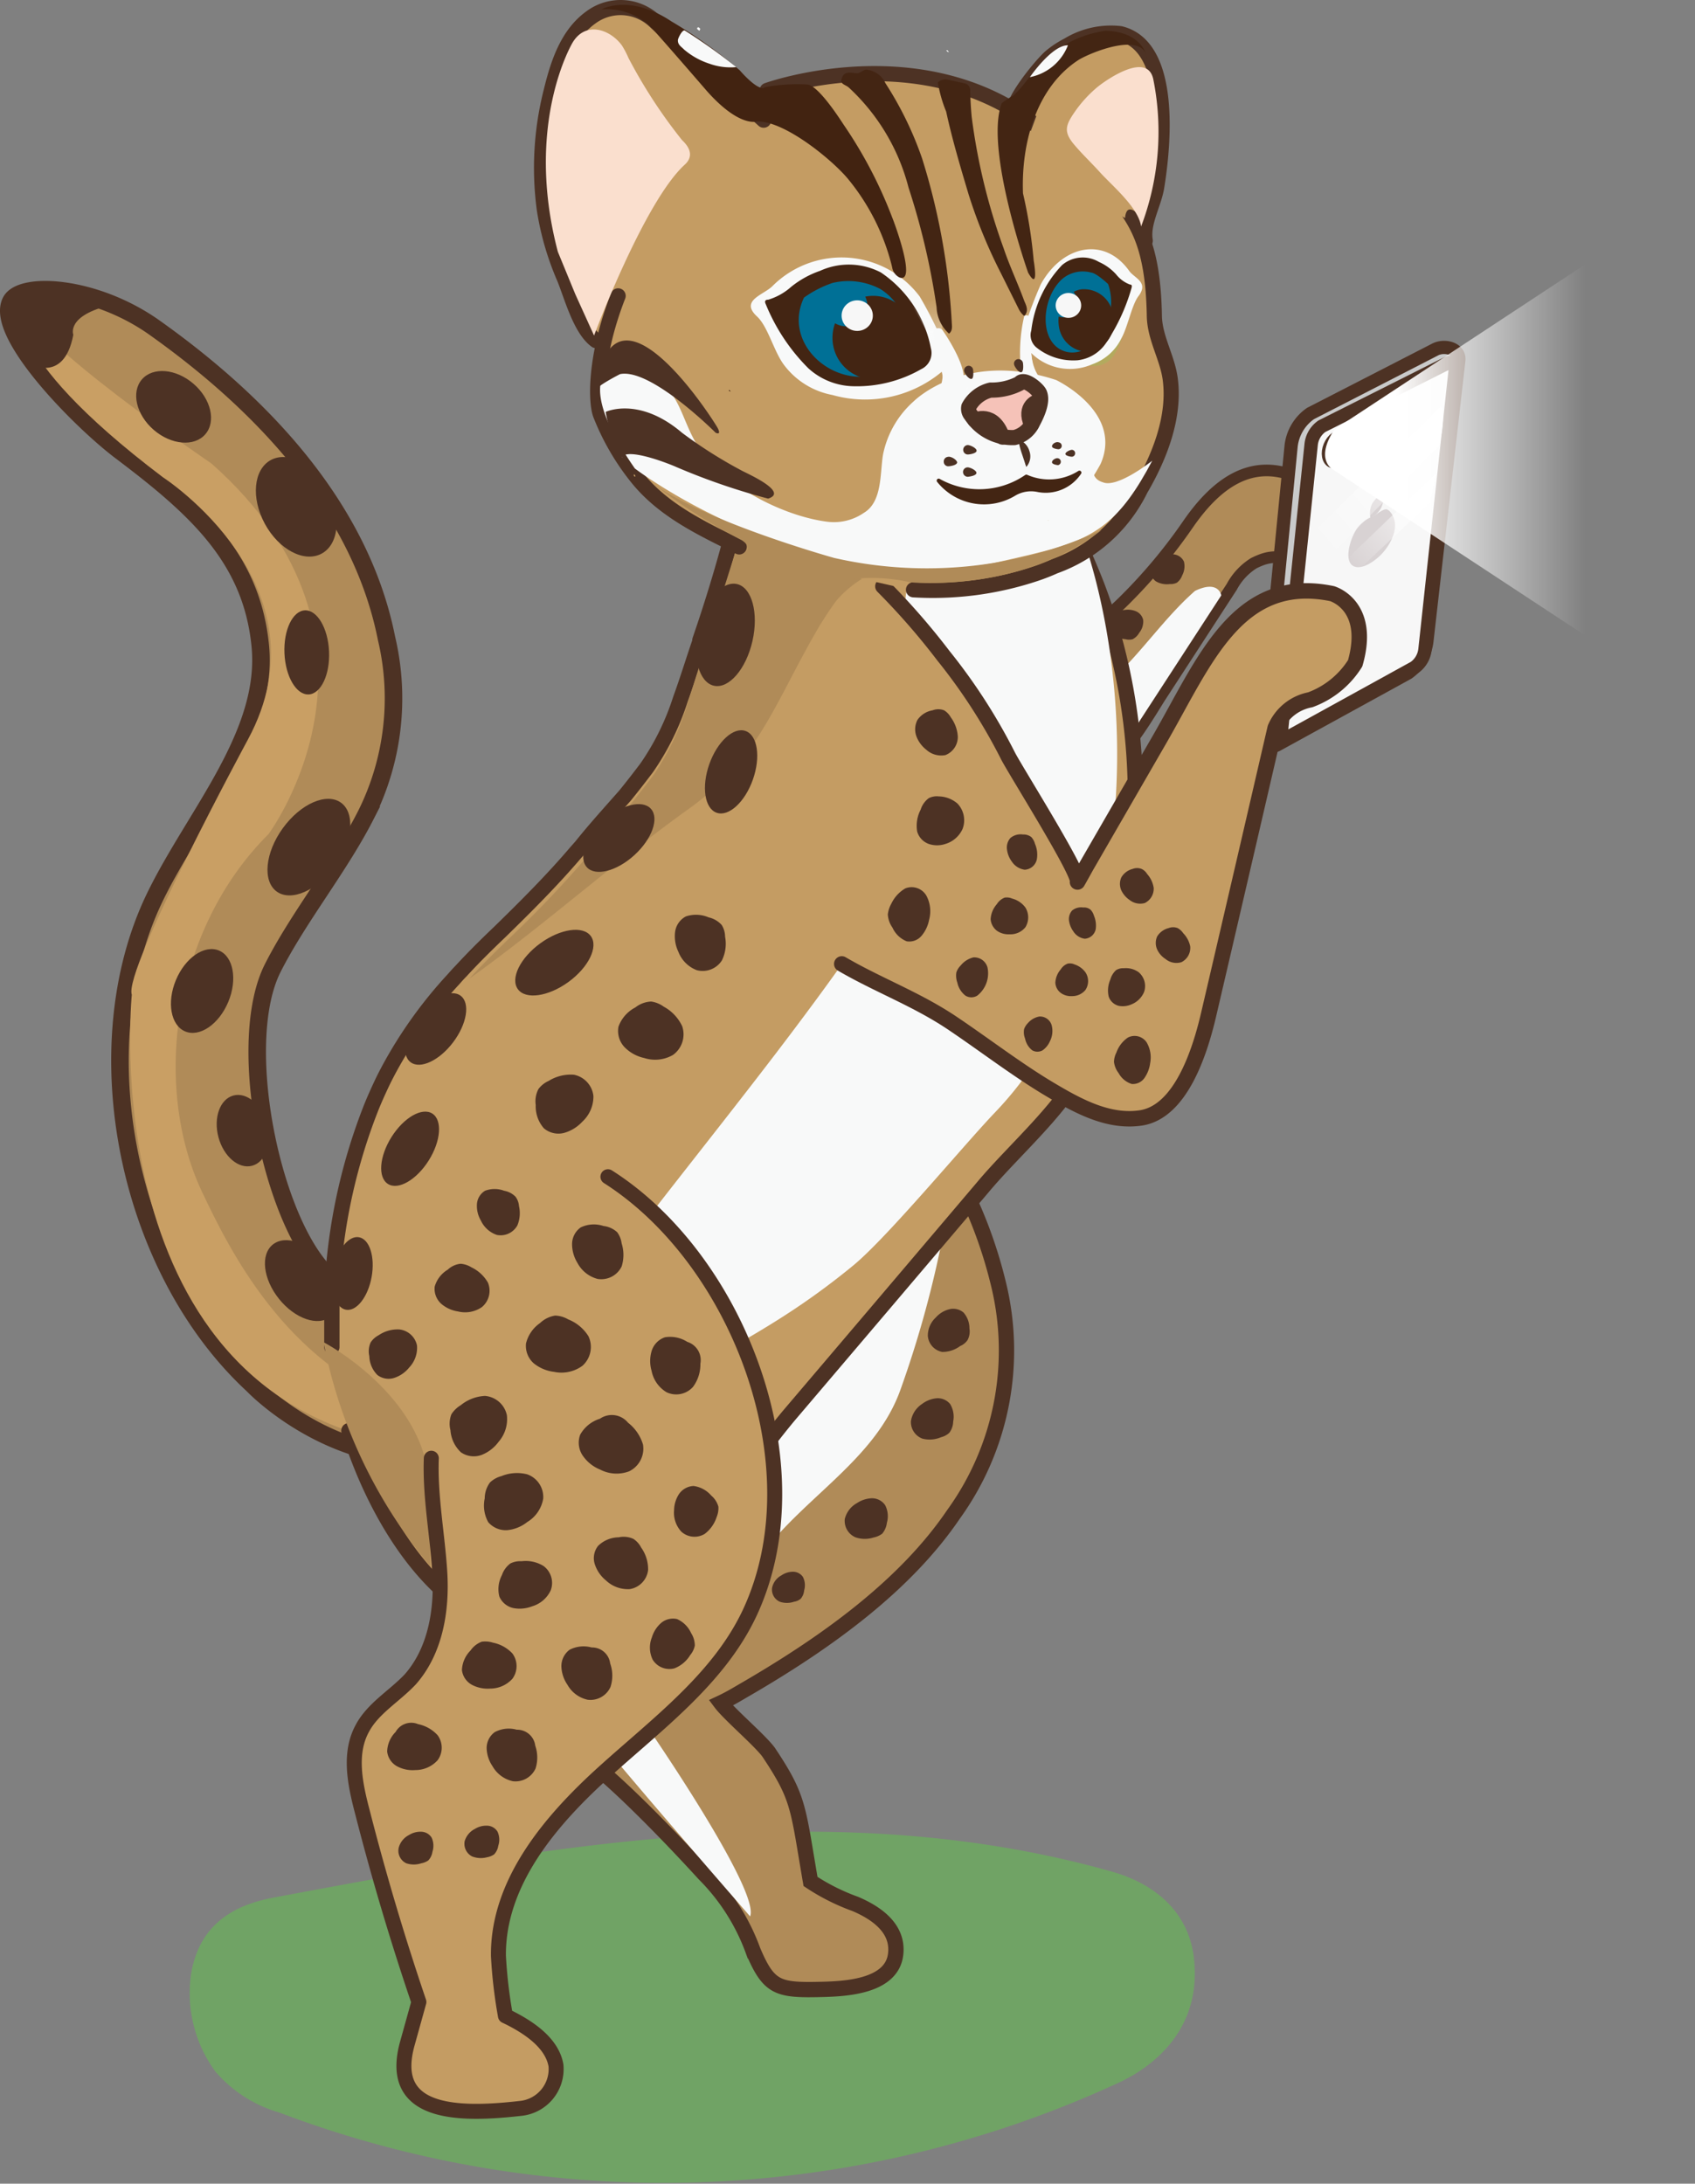 <svg xmlns="http://www.w3.org/2000/svg" xmlns:xlink="http://www.w3.org/1999/xlink" viewBox="0 0 106.34 136.99"><rect x="0" y="0" width="106.34" height="136.99" fill="#808080" stroke="none"/><defs><style>.cls-1,.cls-13,.cls-16,.cls-4{fill:#b08b58;}.cls-1,.cls-13,.cls-15,.cls-17,.cls-18,.cls-21,.cls-23,.cls-30,.cls-31,.cls-4,.cls-6,.cls-7,.cls-8{stroke:#4d3224;}.cls-1,.cls-13,.cls-4,.cls-8{stroke-miterlimit:10;}.cls-1{stroke-width:1.1px;}.cls-2{fill:#c99f64;}.cls-3{fill:#4d3224;}.cls-4{stroke-width:0.73px;}.cls-5{fill:#f8f9f9;}.cls-6{fill:#c9caca;stroke-width:0.83px;}.cls-15,.cls-17,.cls-18,.cls-21,.cls-23,.cls-30,.cls-31,.cls-33,.cls-6,.cls-7{stroke-linecap:round;stroke-linejoin:round;}.cls-32,.cls-7{fill:#f7f7f7;}.cls-7{stroke-width:0.84px;}.cls-8{fill:#c8e5f0;stroke-width:0.72px;}.cls-9{fill:#d8d2d3;}.cls-10{fill:url(#未命名漸層_32);}.cls-11{fill:url(#未命名漸層_32-2);}.cls-12{fill:#70a365;}.cls-13,.cls-15{stroke-width:0.96px;}.cls-14{fill:#754c37;}.cls-15,.cls-17,.cls-21,.cls-22,.cls-23{fill:#c49c63;}.cls-17{stroke-width:0.94px;}.cls-18{fill:#c59c65;stroke-width:0.93px;}.cls-19{fill:#fbfbfb;}.cls-20,.cls-33{fill:#432513;}.cls-21{stroke-width:0.97px;}.cls-23,.cls-30,.cls-31{stroke-width:0.95px;}.cls-24{fill:#b3aa5e;}.cls-25{fill:#007096;}.cls-26{fill:#fadfce;}.cls-27{fill:url(#未命名漸層_5);}.cls-28{fill:#422311;}.cls-29{fill:url(#未命名漸層_5-2);}.cls-30{fill:#f5c2b8;}.cls-31{fill:none;}.cls-33{stroke:#432513;stroke-width:0.25px;}.cls-34{fill:url(#未命名漸層_32-3);}</style><linearGradient id="未命名漸層_32" x1="-1998.22" y1="1380.99" x2="-2008.94" y2="1375.9" gradientTransform="matrix(-0.99, 0.45, 0.16, 0.94, -2108.98, -356.03)" gradientUnits="userSpaceOnUse"><stop offset="0" stop-color="#fff" stop-opacity="0"/><stop offset="0.89" stop-color="#fff"/></linearGradient><linearGradient id="未命名漸層_32-2" x1="-2000.01" y1="1383.15" x2="-2007.41" y2="1379.63" xlink:href="#未命名漸層_32"/><linearGradient id="未命名漸層_5" x1="-2787.48" y1="-254.03" x2="-2789.5" y2="-247.4" gradientTransform="matrix(-1, -0.09, -0.09, 1, -2743.72, 20.24)" gradientUnits="userSpaceOnUse"><stop offset="0" stop-color="#fff" stop-opacity="0"/><stop offset="1" stop-color="#f8f9f9"/></linearGradient><linearGradient id="未命名漸層_5-2" x1="-2795.05" y1="-254.45" x2="-2796.75" y2="-248.38" xlink:href="#未命名漸層_5"/><linearGradient id="未命名漸層_32-3" x1="99.47" y1="27.94" x2="86.1" y2="27.94" gradientTransform="matrix(1, 0, 0, 1, 0, 0)" xlink:href="#未命名漸層_32"/></defs><title>works-LeopardCat </title><g id="圖層_2" data-name="圖層 2"><g id="作品"><path class="cls-1" d="M33.29,87.18l-.24.07c-4.74,1.36-11.15-5.51-13-7.78-3.21-3.86-5.21-14.24-2.94-18.74,1.62-3.2,4.18-6.33,5.84-9.59a16.34,16.34,0,0,0,1.3-11.09c-1.55-7.82-7.3-14.37-14.66-19.57C5.86,17.89,1.36,17.67.69,18.89c-1.08,2,4.34,7.5,6.9,9.43,4.69,3.54,8.16,6.65,8.73,12.1.6,5.61-4.12,10.72-6.62,15.9C5.15,65.77,8,79.61,15.86,86.88c0,0,6.77,7.17,15.76,3.52Z"/><path class="cls-2" d="M25.36,88.22c-7.5-2.71-11-9.9-12.69-13.46-3.12-6.62-1.86-16.43,4.18-22.44,0,0,9-12.08-3.58-23.24,0,0-11.65-7.91-11.92-10.14,0,0-1.71,3,8.87,11,0,0,10.55,6.8,5.33,16.46,0,0-7.83,14.48-7.28,16,0,0-2.57,25.43,17.52,28.3Z"/><path class="cls-3" d="M1.76,22.77S4,24.17,4.6,21c0,0-.48-1.21,2.39-1.87C7,19.11-1.9,15,1.76,22.77Z"/><ellipse class="cls-3" cx="18.93" cy="80.33" rx="1.83" ry="2.9" transform="translate(-46.07 29.48) rotate(-38.7)"/><ellipse class="cls-3" cx="12.67" cy="62.17" rx="2.75" ry="1.78" transform="translate(-49.58 49.94) rotate(-67.37)"/><ellipse class="cls-3" cx="19.38" cy="53.14" rx="3.44" ry="2.02" transform="translate(-35.04 37.71) rotate(-54.13)"/><ellipse class="cls-3" cx="10.9" cy="25.52" rx="1.91" ry="2.63" transform="translate(-15.54 17.07) rotate(-49.14)"/><ellipse class="cls-3" cx="15.23" cy="70.93" rx="1.58" ry="2.28" transform="translate(-17.67 6.27) rotate(-14.85)"/><ellipse class="cls-3" cx="19.25" cy="40.93" rx="1.4" ry="2.64" transform="translate(-1.8 0.89) rotate(-2.54)"/><ellipse class="cls-3" cx="18.59" cy="31.79" rx="2.24" ry="3.34" transform="translate(-12.94 12.76) rotate(-28.56)"/><path class="cls-4" d="M57.63,39.49a8.93,8.93,0,0,1,1-.39A6.52,6.52,0,0,1,62.87,39,19.9,19.9,0,0,0,65.39,40c1.92.43,3.76-.94,5.15-2.33a33.32,33.32,0,0,0,4-4.79c1.64-2.37,3.9-4.32,7-2.87,2.19,1,3.63,4.7-.38,4.92-1.19.07-1.43-.13-2.5.4a3.93,3.93,0,0,0-1.38,1.48l-4.55,7C71.39,46,70,48.16,67.82,49.53c-2.36,1.52-5.27,1.85-8,2.62A24.24,24.24,0,0,0,53,55.3a2.81,2.81,0,0,1-2.12.72c-1.15-.29-1.35-1.81-1.24-3C50.17,47.57,52.75,41.75,57.63,39.49Z"/><path class="cls-5" d="M76.62,37.35s-.16-1-1.65-.28c-1.89,1.66-3.3,3.79-5.14,5.51a10.38,10.38,0,0,1-2.8,2c-.21.09-3.4.91-3.11-.06,0,0-1.52,5.14-2.84,6.66,0,0,6.85.05,9.89-5.14Z"/><path class="cls-3" d="M72.52,36.47a.83.83,0,0,1-.28-1,1.18,1.18,0,0,1,.74-.62,1.34,1.34,0,0,1,.74-.06.78.78,0,0,1,.56.45,1.21,1.21,0,0,1-.11.85,1,1,0,0,1-.33.46.87.87,0,0,1-.45.09A1.37,1.37,0,0,1,72.52,36.47Z"/><path class="cls-3" d="M69.78,39.76a.84.84,0,0,1-.11-1,1.26,1.26,0,0,1,.84-.49,1.33,1.33,0,0,1,.74.07.77.77,0,0,1,.47.55,1.12,1.12,0,0,1-.25.81,1,1,0,0,1-.41.4.86.86,0,0,1-.45,0A1.48,1.48,0,0,1,69.78,39.76Z"/><path class="cls-3" d="M66.09,41.66A1.09,1.09,0,0,1,66,40.38,1.54,1.54,0,0,1,67,39.76a1.8,1.8,0,0,1,1,.08,1,1,0,0,1,.59.7,1.48,1.48,0,0,1-.32,1,1.16,1.16,0,0,1-.52.51,1.1,1.1,0,0,1-.57,0A1.82,1.82,0,0,1,66.09,41.66Z"/><path class="cls-6" d="M80.12,46.73l8.21-4.51a2.86,2.86,0,0,0,1.19-2l2-17.6c.09-.79-.94-1-1.51-.68l-7.79,4A2.87,2.87,0,0,0,81,28L79.25,45.86C79.16,46.65,79.55,47,80.12,46.73Z"/><path class="cls-7" d="M80.91,46.19l7.82-4.31a1.6,1.6,0,0,0,.67-1.13l1.89-17.46c0-.45-.18-.67-.5-.5l-7.86,3.95a1.6,1.6,0,0,0-.67,1.13L80.41,45.7C80.36,46.15,80.59,46.37,80.91,46.19Z"/><ellipse class="cls-8" cx="83.9" cy="28.2" rx="0.88" ry="0.56" transform="translate(25.81 94.97) rotate(-67.56)"/><path class="cls-9" d="M87.52,33.05a2,2,0,0,1-.1.5,3.4,3.4,0,0,1-1.49,1.8c-.78.45-1.41.26-1.33-.7a3.46,3.46,0,0,1,.51-1.46,2.09,2.09,0,0,1,1-.78c.31-.18.7-.52.91-.45S87.56,32.5,87.52,33.05Z"/><path class="cls-9" d="M86.64,31.87a1.47,1.47,0,0,1-.66.63,1.39,1.39,0,0,1,.1-.89,1.8,1.8,0,0,1,.72-.68A1.74,1.74,0,0,1,86.64,31.87Z"/><path class="cls-10" d="M90.39,25.5l-9.25,9.12,1.14,1.43,8-8.08S90.77,26.13,90.39,25.5Z"/><polygon class="cls-11" points="90.06 29.73 83.56 35.98 84.63 36.31 89.72 31.54 90.06 29.73"/><path class="cls-12" d="M69.82,117.43c2.23.64,5,2.29,5.13,6,.19,4-2.6,6.26-4.91,7.29a68.05,68.05,0,0,1-52.53,1.8,8.27,8.27,0,0,1-4-2.57A8.31,8.31,0,0,1,12,123.76c.59-3.37,3.13-4.34,5.22-4.73C34.72,115.76,52.47,112.5,69.82,117.43Z"/><path class="cls-13" d="M35.43,109.54a3.86,3.86,0,0,1-2.17-3.14c-.24-1.53.93-2.93,2.47-3.6,0-.21.08-.43.13-.63a63.23,63.23,0,0,1,4.21-11.8A30.72,30.72,0,0,1,53.16,75.79a12.79,12.79,0,0,1,7-1.85,28.71,28.71,0,0,1,2.45,6.48A17.56,17.56,0,0,1,59.82,95c-3,4.42-7.84,7.95-13,10.95-.52.3-1,.6-1.6.88.54.72,2.45,2.34,3,3.09,1.93,2.89,1.82,3.41,2.63,8.11a13.15,13.15,0,0,0,2.81,1.41c1.43.61,2.72,1.59,2.53,3.16-.24,2-3.06,2.16-4.58,2.2-2.81.07-3.36-.06-4.36-2.41a13.18,13.18,0,0,0-3.08-4.84S37.59,110.27,35.43,109.54Z"/><path class="cls-5" d="M59,78.29a66.77,66.77,0,0,1-2.5,8.87c-1.54,4.34-5.9,6.65-8.68,10.3-2.58,3.39-3.37,8.88-7,11.18,0,0,6.88,10,6.24,11.58,0,0-5.42-6.21-8.59-10l4.75-18Z"/><path class="cls-3" d="M48.92,100.48a.83.83,0,0,1-.48-.88,1.16,1.16,0,0,1,.58-.77,1.3,1.3,0,0,1,.71-.23.76.76,0,0,1,.64.32,1.14,1.14,0,0,1,.08.85.93.93,0,0,1-.22.53.85.85,0,0,1-.41.18A1.39,1.39,0,0,1,48.92,100.48Z"/><path class="cls-14" d="M46.28,99.34a.93.93,0,0,1-1.11-.2,1.3,1.3,0,0,1-.26-1,1.41,1.41,0,0,1,.3-.77.88.88,0,0,1,.73-.34,1.32,1.32,0,0,1,.8.53.78.78,0,0,1,.17,1A1.57,1.57,0,0,1,46.28,99.34Z"/><path class="cls-15" d="M21.89,89.75a28.31,28.31,0,0,0,1.65,4.14c2.39,4.84,6.33,9.13,11.48,8.37a15.22,15.22,0,0,0,7-2.75c2.19-1.64,2.47-3.59,3.81-5.68a49.23,49.23,0,0,1,3.64-5q6.1-7.17,12.19-14.35C63.73,72,67,69.27,68.26,66.29c1-2.36,1.46-5.51,2-8a37,37,0,0,0-1.44-21.55,40.7,40.7,0,0,0-3.25-6.55,57.82,57.82,0,0,0-7.39-9.48c-1.54-1.63-3.75-3.58-6.1-3.79-3.66-.33-3.69,3.07-4,5.74-.11.86-.24,1.71-.38,2.57-.32,1.92-.7,3.84-1.14,5.73-.17.78-.37,1.56-.57,2.33-.6,2.31-1.3,4.61-2.08,6.87l0,.09c-.39,1.12-.77,2.38-1.22,3.61a16.18,16.18,0,0,1-2.12,4.31c-.43.57-.88,1.15-1.35,1.73C38.25,51,37.34,52,36.46,53.1l-.31.35c-1.48,1.74-3.11,3.37-4.78,5-.87.83-1.69,1.64-2.45,2.47-.16.16-.31.33-.45.49l0,0a27.67,27.67,0,0,0-4.07,5.68c-.16.3-.32.61-.47.93-.23.49-.46,1-.67,1.53a35.76,35.76,0,0,0-2.38,10.59c0,.52-.06,1-.06,1.57s0,2.34,0,2.79"/><path class="cls-5" d="M53.6,59.38C47.17,68.57,39.73,77,33.37,86.26A16.19,16.19,0,0,0,30.83,91a7.21,7.21,0,0,0-.21,1.16c2.16,1.26,4.94-.44,6.93-2.08,6.1-5,9.88-5.68,16-10.71,2.14-1.77,6.93-7.55,8.86-9.57,8.42-8.76,9.25-24.7,5.68-35.64.16.5-4.72,1.16-5.1,1.22-1.47.21-4.74-.24-5.8,1-.75.92-.2,3.05-.21,4.19,0,2.31-.14,4.62-.34,6.92C56.28,51.4,55.92,56.16,53.6,59.38Z"/><path class="cls-16" d="M43.08,44.31A16.18,16.18,0,0,1,41,48.62c-.43.57-.88,1.15-1.35,1.73-.88,1.09-1.79,2.17-2.68,3.22-.09.13-.2.24-.3.36a68,68,0,0,1-4.79,5c-.86.83-1.68,1.64-2.44,2.47,4.73-3.38,9-7.24,13.72-10.62,4.54-3.24,5.39-6.63,8.21-11.44,2-3.37,6.61-8,4-10.95A10,10,0,0,0,50,25.56a12.48,12.48,0,0,0-2.35-.36c-.32,1.92-.7,3.84-1.14,5.73-.17.78.11,2-.09,2.81"/><path class="cls-3" d="M45.29,60.25a1.43,1.43,0,0,1-1.58.61,2,2,0,0,1-1.15-1.15,2.25,2.25,0,0,1-.21-1.22,1.29,1.29,0,0,1,.68-1,2,2,0,0,1,1.43.06,1.55,1.55,0,0,1,.82.48,1.41,1.41,0,0,1,.21.73A2.37,2.37,0,0,1,45.29,60.25Z"/><path class="cls-3" d="M42.8,64.38a1.59,1.59,0,0,1-.58,1.8,2.24,2.24,0,0,1-1.81.19,2.45,2.45,0,0,1-1.22-.67,1.48,1.48,0,0,1-.39-1.29,2.2,2.2,0,0,1,1.06-1.21,1.71,1.71,0,0,1,1-.37,1.77,1.77,0,0,1,.78.32A2.7,2.7,0,0,1,42.8,64.38Z"/><path class="cls-3" d="M36,67.42a1.53,1.53,0,0,1,1.23,1.34,2.15,2.15,0,0,1-.7,1.61,2.46,2.46,0,0,1-1.14.7,1.41,1.41,0,0,1-1.27-.29,2.09,2.09,0,0,1-.51-1.46,1.65,1.65,0,0,1,.17-1,1.61,1.61,0,0,1,.64-.51A2.62,2.62,0,0,1,36,67.42Z"/><path class="cls-16" d="M20.3,84.2s5.75,3,6.55,8.15L27,98.26A31,31,0,0,1,20.3,84.2Z"/><path class="cls-17" d="M38.14,73.82c8.22,5.23,13.18,18.25,8.88,27.39-1.94,4.11-5.78,6.93-9.17,10s-6.62,6.93-6.58,11.48a30.25,30.25,0,0,0,.44,3.77l.23.11c1.19.6,2.69,1.56,2.94,3a2.48,2.48,0,0,1-2.26,2.7c-4.13.47-8.29.3-7.06-4.09l.72-2.59q-2-5.89-3.54-11.9c-.46-1.75-.88-3.69,0-5.28.67-1.25,2-2,3-3.06,1.58-1.79,2-4.35,1.85-6.73s-.62-4.75-.53-7.14"/><path class="cls-18" d="M45,31.47l.87,1.06"/><path class="cls-19" d="M67.85,33.11c-.11-.07-.21-.14-.32,0l.22.14Z"/><path class="cls-19" d="M59.36,3.16l.1.1.07,0-.09-.11Z"/><path class="cls-20" d="M67.76,2.36c-.09,0-.19,0-.25.1Z"/><path class="cls-19" d="M43.89,1.93c0-.05.08-.1,0-.17s-.11-.06-.15,0S43.83,1.9,43.89,1.93Z"/><path class="cls-16" d="M56.4,35.4a7,7,0,0,0-4.79,3.52l-1-3.36S54.81,34.68,56.4,35.4Z"/><ellipse class="cls-3" cx="45.51" cy="39.83" rx="3.27" ry="1.74" transform="translate(-3.4 75.4) rotate(-77.22)"/><ellipse class="cls-3" cx="45.86" cy="48.42" rx="2.72" ry="1.45" transform="translate(-15.07 75.52) rotate(-70.53)"/><ellipse class="cls-3" cx="38.83" cy="52.57" rx="2.72" ry="1.45" transform="translate(-25.31 40) rotate(-42.46)"/><ellipse class="cls-3" cx="34.78" cy="60.39" rx="2.83" ry="1.5" transform="translate(-28.87 32.01) rotate(-36.03)"/><ellipse class="cls-3" cx="27.33" cy="64.55" rx="2.61" ry="1.38" transform="translate(-40.67 47.53) rotate(-53)"/><ellipse class="cls-3" cx="25.73" cy="72.06" rx="2.61" ry="1.38" transform="translate(-48.97 55.49) rotate(-57.84)"/><ellipse class="cls-3" cx="22.11" cy="79.88" rx="2.31" ry="1.22" transform="translate(-60.42 87.49) rotate(-79.79)"/><path class="cls-3" d="M39,79.45a1.42,1.42,0,0,1-1.51.78,2,2,0,0,1-1.26-1,2.25,2.25,0,0,1-.34-1.2A1.29,1.29,0,0,1,36.43,77a1.9,1.9,0,0,1,1.43-.09,1.52,1.52,0,0,1,.86.39A1.5,1.5,0,0,1,39,78,2.4,2.4,0,0,1,39,79.45Z"/><path class="cls-3" d="M36.92,83.83a1.58,1.58,0,0,1-.38,1.85,2.23,2.23,0,0,1-1.78.38,2.49,2.49,0,0,1-1.28-.54A1.46,1.46,0,0,1,33,84.28,2.18,2.18,0,0,1,33.88,83a1.78,1.78,0,0,1,.95-.47,1.73,1.73,0,0,1,.82.24A2.63,2.63,0,0,1,36.92,83.83Z"/><path class="cls-3" d="M30.43,87.57a1.53,1.53,0,0,1,1.37,1.21,2.16,2.16,0,0,1-.52,1.67,2.42,2.42,0,0,1-1.06.82,1.42,1.42,0,0,1-1.3-.16,2.1,2.1,0,0,1-.66-1.39,1.64,1.64,0,0,1,.06-1,1.79,1.79,0,0,1,.59-.57A2.59,2.59,0,0,1,30.43,87.57Z"/><path class="cls-3" d="M43.48,87a1.41,1.41,0,0,1-1.66.34A2,2,0,0,1,40.88,86a2.18,2.18,0,0,1,0-1.24,1.31,1.31,0,0,1,.84-.87,2,2,0,0,1,1.4.29,1.2,1.2,0,0,1,.82,1.37A2.36,2.36,0,0,1,43.48,87Z"/><path class="cls-3" d="M40.34,90.62a1.58,1.58,0,0,1-.87,1.68,2.23,2.23,0,0,1-1.82-.11,2.42,2.42,0,0,1-1.08-.86A1.44,1.44,0,0,1,36.4,90a2.15,2.15,0,0,1,1.24-1,1.31,1.31,0,0,1,1.76.25A2.72,2.72,0,0,1,40.34,90.62Z"/><path class="cls-3" d="M33.08,92.49a1.51,1.51,0,0,1,1,1.52,2.12,2.12,0,0,1-1,1.47,2.39,2.39,0,0,1-1.24.51,1.45,1.45,0,0,1-1.21-.5A2.15,2.15,0,0,1,30.41,94a1.69,1.69,0,0,1,.33-1,1.65,1.65,0,0,1,.72-.4A2.58,2.58,0,0,1,33.08,92.49Z"/><path class="cls-3" d="M59.11,84.81a1.11,1.11,0,0,1-.9-1,1.55,1.55,0,0,1,.5-1.16,1.68,1.68,0,0,1,.82-.51,1,1,0,0,1,.92.2,1.5,1.5,0,0,1,.37,1,1.14,1.14,0,0,1-.12.73,1.05,1.05,0,0,1-.46.37A1.85,1.85,0,0,1,59.11,84.81Z"/><path class="cls-3" d="M57.87,90.25a1.11,1.11,0,0,1-.72-1.1,1.58,1.58,0,0,1,.69-1.07,1.77,1.77,0,0,1,.9-.36,1,1,0,0,1,.87.36,1.54,1.54,0,0,1,.19,1.1,1.21,1.21,0,0,1-.24.7,1.15,1.15,0,0,1-.52.28A1.82,1.82,0,0,1,57.87,90.25Z"/><path class="cls-3" d="M53.67,96.44A1.12,1.12,0,0,1,53,95.29a1.56,1.56,0,0,1,.77-1,1.8,1.8,0,0,1,.92-.3,1,1,0,0,1,.84.43,1.5,1.5,0,0,1,.11,1.11,1.3,1.3,0,0,1-.29.68,1.32,1.32,0,0,1-.54.24A1.8,1.8,0,0,1,53.67,96.44Z"/><path class="cls-3" d="M44.22,96.22a1.23,1.23,0,0,1-1.47-.13,1.74,1.74,0,0,1-.46-1.35,1.91,1.91,0,0,1,.3-1,1.17,1.17,0,0,1,.92-.52,1.76,1.76,0,0,1,1.11.6,1.39,1.39,0,0,1,.45.7,1.46,1.46,0,0,1-.11.65A2.16,2.16,0,0,1,44.22,96.22Z"/><path class="cls-3" d="M40.66,98.5a1.38,1.38,0,0,1-1.15,1.19,2,2,0,0,1-1.5-.55,2.18,2.18,0,0,1-.69-1,1.24,1.24,0,0,1,.2-1.16,1.87,1.87,0,0,1,1.29-.54,1.47,1.47,0,0,1,.93.1,1.45,1.45,0,0,1,.49.55A2.34,2.34,0,0,1,40.66,98.5Z"/><path class="cls-3" d="M34.1,98.24a1.32,1.32,0,0,1,.45,1.53,1.87,1.87,0,0,1-1.17,1,2.13,2.13,0,0,1-1.17.11,1.24,1.24,0,0,1-.88-.72,1.88,1.88,0,0,1,.16-1.35,1.51,1.51,0,0,1,.53-.73,1.38,1.38,0,0,1,.7-.14A2.13,2.13,0,0,1,34.1,98.24Z"/><path class="cls-3" d="M42.31,104.66a1.23,1.23,0,0,1-1.36-.54,1.73,1.73,0,0,1-.05-1.41,1.93,1.93,0,0,1,.58-.9,1.15,1.15,0,0,1,1-.24,1.75,1.75,0,0,1,.88.88,1.45,1.45,0,0,1,.23.79,1.36,1.36,0,0,1-.29.59A2,2,0,0,1,42.31,104.66Z"/><path class="cls-3" d="M38.3,105.83a1.38,1.38,0,0,1-1.43.8,1.92,1.92,0,0,1-1.27-.94,2.16,2.16,0,0,1-.38-1.14,1.28,1.28,0,0,1,.52-1.06,1.92,1.92,0,0,1,1.38-.14,1.14,1.14,0,0,1,1.16,1A2.28,2.28,0,0,1,38.3,105.83Z"/><path class="cls-3" d="M32.15,103.73a1.34,1.34,0,0,1,0,1.58,1.88,1.88,0,0,1-1.39.62,2.13,2.13,0,0,1-1.14-.23,1.22,1.22,0,0,1-.64-.93,1.85,1.85,0,0,1,.54-1.23,1.5,1.5,0,0,1,.7-.55,1.58,1.58,0,0,1,.71.06A2.28,2.28,0,0,1,32.15,103.73Z"/><path class="cls-3" d="M33.6,110.94a1.38,1.38,0,0,1-1.43.8,1.94,1.94,0,0,1-1.27-.94,2.12,2.12,0,0,1-.37-1.14,1.24,1.24,0,0,1,.51-1,1.87,1.87,0,0,1,1.38-.15,1.14,1.14,0,0,1,1.16,1A2.28,2.28,0,0,1,33.6,110.94Z"/><path class="cls-3" d="M27.45,108.85a1.32,1.32,0,0,1,0,1.58,1.87,1.87,0,0,1-1.39.61,2.06,2.06,0,0,1-1.14-.23,1.21,1.21,0,0,1-.63-.93,1.81,1.81,0,0,1,.53-1.23,1.12,1.12,0,0,1,1.41-.49A2.29,2.29,0,0,1,27.45,108.85Z"/><path class="cls-3" d="M29.62,116.46a.89.89,0,0,1-.47-.95,1.26,1.26,0,0,1,.65-.78,1.34,1.34,0,0,1,.75-.2.78.78,0,0,1,.66.37,1.19,1.19,0,0,1,.05.89,1,1,0,0,1-.26.54,1.08,1.08,0,0,1-.44.18A1.51,1.51,0,0,1,29.62,116.46Z"/><path class="cls-3" d="M25.49,116.89a.87.87,0,0,1-.47-1,1.26,1.26,0,0,1,.65-.78,1.34,1.34,0,0,1,.75-.2.79.79,0,0,1,.66.37,1.23,1.23,0,0,1,.05.89,1,1,0,0,1-.26.54,1.14,1.14,0,0,1-.44.18A1.5,1.5,0,0,1,25.49,116.89Z"/><path class="cls-3" d="M32.46,76.87a1.2,1.2,0,0,1-1.29.6,1.71,1.71,0,0,1-1-.9,1.81,1.81,0,0,1-.25-1,1.06,1.06,0,0,1,.51-.87,1.7,1.7,0,0,1,1.2,0,1.32,1.32,0,0,1,.71.37,1.12,1.12,0,0,1,.22.59A2,2,0,0,1,32.46,76.87Z"/><path class="cls-3" d="M30.61,80.46A1.33,1.33,0,0,1,30.23,82a1.85,1.85,0,0,1-1.5.27,2.08,2.08,0,0,1-1.06-.49,1.27,1.27,0,0,1-.4-1.06,1.82,1.82,0,0,1,.82-1.07,1.37,1.37,0,0,1,.81-.37,1.48,1.48,0,0,1,.67.22A2.37,2.37,0,0,1,30.61,80.46Z"/><path class="cls-3" d="M25.05,83.4a1.27,1.27,0,0,1,1.11,1,1.79,1.79,0,0,1-.49,1.39,2,2,0,0,1-.91.64,1.15,1.15,0,0,1-1.08-.17,1.74,1.74,0,0,1-.51-1.19,1.36,1.36,0,0,1,.08-.85,1.34,1.34,0,0,1,.51-.46A2.11,2.11,0,0,1,25.05,83.4Z"/><path class="cls-21" d="M55.39,36.78a43.91,43.91,0,0,1,3.8,4.36,35.69,35.69,0,0,1,4.05,6.28c.48.94,4.6,7.47,4.36,7.91.19-.33.37-.66.56-1l4.58-7.93c2.82-4.88,4.88-10.38,10.83-9.16,0,0,2.5.71,1.45,4.37a5.6,5.6,0,0,1-2.82,2.29A3,3,0,0,0,80,45.67q-2.08,9-4.18,18c-.57,2.44-1.78,6.08-4.24,6.46-2,.3-3.88-.7-5.63-1.74-2.07-1.22-4.17-2.84-6.24-4.23-2.23-1.49-4.62-2.36-6.9-3.69"/><path class="cls-3" d="M60.09,46.21a1.22,1.22,0,0,1-.78,1.16,1.39,1.39,0,0,1-1.2-.34,1.93,1.93,0,0,1-.61-.82,1.28,1.28,0,0,1,.06-1.05,1.44,1.44,0,0,1,.95-.6,1,1,0,0,1,.72,0,1.19,1.19,0,0,1,.42.44A2.25,2.25,0,0,1,60.09,46.21Z"/><path class="cls-3" d="M60.07,50.41A1.52,1.52,0,0,1,60.39,52a1.73,1.73,0,0,1-1.1.95,1.64,1.64,0,0,1-1,0,1.17,1.17,0,0,1-.75-.79,2.19,2.19,0,0,1,.22-1.37,1.42,1.42,0,0,1,.51-.72,1.13,1.13,0,0,1,.63-.11A1.85,1.85,0,0,1,60.07,50.41Z"/><path class="cls-3" d="M56.8,55.73a1.07,1.07,0,0,1,1.32.46,2.06,2.06,0,0,1,.17,1.51,2.17,2.17,0,0,1-.47,1,1,1,0,0,1-.94.35,1.66,1.66,0,0,1-.89-.86,1.57,1.57,0,0,1-.29-.83,1.77,1.77,0,0,1,.22-.67A2.19,2.19,0,0,1,56.8,55.73Z"/><path class="cls-3" d="M65.05,53.9a.82.82,0,0,1-.76.66,1.15,1.15,0,0,1-.81-.51,1.58,1.58,0,0,1-.3-.73.9.9,0,0,1,.21-.75,1,1,0,0,1,.79-.22.8.8,0,0,1,.52.16,1,1,0,0,1,.23.42A1.71,1.71,0,0,1,65.05,53.9Z"/><path class="cls-3" d="M64.33,56.93a1.18,1.18,0,0,1,0,1.24,1.2,1.2,0,0,1-1,.44,1.25,1.25,0,0,1-.77-.21,1,1,0,0,1-.41-.74,1.55,1.55,0,0,1,.39-.94,1,1,0,0,1,.49-.41.84.84,0,0,1,.47.06A1.51,1.51,0,0,1,64.33,56.93Z"/><path class="cls-3" d="M61.07,60.06a.86.86,0,0,1,.88.62,1.78,1.78,0,0,1-.64,1.78.71.71,0,0,1-.74,0,1.4,1.4,0,0,1-.51-.82A1.28,1.28,0,0,1,60,61a1.08,1.08,0,0,1,.27-.43A1.47,1.47,0,0,1,61.07,60.06Z"/><path class="cls-3" d="M68.74,58.3a.75.75,0,0,1-.68.59,1,1,0,0,1-.72-.46,1.5,1.5,0,0,1-.27-.65.81.81,0,0,1,.19-.66.89.89,0,0,1,.7-.19.63.63,0,0,1,.46.14.9.9,0,0,1,.21.37A1.58,1.58,0,0,1,68.74,58.3Z"/><path class="cls-3" d="M68.1,61a1,1,0,0,1,0,1.1,1.07,1.07,0,0,1-.84.39,1.09,1.09,0,0,1-.68-.18.85.85,0,0,1-.37-.66,1.37,1.37,0,0,1,.34-.84.85.85,0,0,1,.44-.36.68.68,0,0,1,.42.05A1.38,1.38,0,0,1,68.1,61Z"/><path class="cls-3" d="M65.2,63.77a.76.76,0,0,1,.78.55,1.42,1.42,0,0,1-.11,1,1.37,1.37,0,0,1-.46.57.66.66,0,0,1-.65,0,1.25,1.25,0,0,1-.45-.74,1.08,1.08,0,0,1-.06-.59,1,1,0,0,1,.24-.38A1.24,1.24,0,0,1,65.2,63.77Z"/><path class="cls-3" d="M72.38,55.7a1,1,0,0,1-.56.95,1.07,1.07,0,0,1-.95-.19,1.53,1.53,0,0,1-.52-.6,1,1,0,0,1,0-.82,1.15,1.15,0,0,1,.71-.53.78.78,0,0,1,.56,0,.82.82,0,0,1,.35.32A1.69,1.69,0,0,1,72.38,55.7Z"/><path class="cls-3" d="M74.67,59.36a1,1,0,0,1-.55,1,1.07,1.07,0,0,1-1-.2,1.42,1.42,0,0,1-.52-.59,1,1,0,0,1,0-.83,1.19,1.19,0,0,1,.72-.52.78.78,0,0,1,.56,0,1,1,0,0,1,.35.32A1.68,1.68,0,0,1,74.67,59.36Z"/><path class="cls-3" d="M71.45,61a1.14,1.14,0,0,1,.33,1.22A1.42,1.42,0,0,1,71,63a1.34,1.34,0,0,1-.81.1.9.9,0,0,1-.63-.57,1.69,1.69,0,0,1,.1-1.08,1.23,1.23,0,0,1,.36-.59.83.83,0,0,1,.49-.12A1.36,1.36,0,0,1,71.45,61Z"/><path class="cls-3" d="M70.76,65.09a.91.91,0,0,1,1.17.29,1.86,1.86,0,0,1,.23,1.3,2.1,2.1,0,0,1-.35.93A.88.88,0,0,1,71,68a1.42,1.42,0,0,1-.82-.68,1.4,1.4,0,0,1-.29-.7,1.32,1.32,0,0,1,.15-.59A1.9,1.9,0,0,1,70.76,65.09Z"/><path class="cls-5" d="M71.53,24.4a7.45,7.45,0,0,1-.63,2.67l1-.73a4.92,4.92,0,0,0,.55-2.84Z"/><path class="cls-20" d="M72.55,25.13s0,2-1.06,2.44a3.4,3.4,0,0,1-1.61.4s-.47.08.55-.81a4.09,4.09,0,0,0,1.1-1.55S72.47,24.24,72.55,25.13Z"/><path class="cls-20" d="M73,21.94s.3,1.95-1,2.63a5.47,5.47,0,0,1-2,.72s-.6.18.59-.91a4.45,4.45,0,0,0,1.18-1.75S72.73,21.07,73,21.94Z"/><polygon class="cls-22" points="47.97 5.47 55.04 10.27 59.71 19.57 61.05 29.14 57.76 37.15 45.98 34.47 38.24 28.28 37.35 18.52 47.97 5.47"/><path class="cls-23" d="M47.91,7.54,41.12,1.37a3.12,3.12,0,0,0-4.06-.27C35.59,2.16,35,4,34.58,5.72a19.47,19.47,0,0,0-.43,7.41,17.59,17.59,0,0,0,1.25,4.31c.45,1.09,1,3.21,2,3.93"/><path class="cls-23" d="M67,2.84a5.16,5.16,0,0,1,3.28-.73c3.33.8,2.71,7.05,2.29,9.61-.17,1.07-.91,2.27-.72,3.38l-6.39-4.41-1.83-3.5c-.35-.68,1.79-3.22,2.28-3.63A5.89,5.89,0,0,1,67,2.84Z"/><path class="cls-23" d="M46.38,34.31C44,33.14,41.57,32,39.91,29.89A15.16,15.16,0,0,1,37.67,26c-.29-.76-.39-3.6,1.11-7.44"/><path class="cls-23" d="M57.31,37a20.37,20.37,0,0,0,7.63-1,12.64,12.64,0,0,0,1.23-.48,9.6,9.6,0,0,0,5.39-4.83c1.17-2,2.17-4.5,1.86-6.89-.18-1.4-1-2.62-1-4.06-.09-4.52-1.18-5.88-2.36-7.45a13.44,13.44,0,0,0-1.79-2.11,11.68,11.68,0,0,0-3.21-2.26C57.78,2.18,48.13,5.67,48.13,5.67"/><path class="cls-5" d="M38.15,23.21c1.35-1.06,2.68-.1,3.62,1s1.1,2.12,1.79,3.4C45,30.29,49,32.36,51.9,32.73a3.31,3.31,0,0,0,2.3-.56c1.17-.7,1-2.5,1.2-3.66a6.06,6.06,0,0,1,1.93-3.34s3.2-3.22,8.93-1.33c0,0,4.22,2,2.79,5.26,0,0-1.68,3.19-3.26,3.54-1,.22-2,.5-2.92.7a6.47,6.47,0,0,0,1.88.91c-1.08-.25-2.45,1.08-2.45,1.08-11.82,2.19-22.47-5.94-22.47-5.94C36.25,24.26,38.15,23.21,38.15,23.21Z"/><path class="cls-20" d="M45.85,24.56l-.11-.11C45.7,24.56,45.79,24.54,45.85,24.56Z"/><path class="cls-19" d="M60.6,24.4c.12,0,.1-.06.12-.12Z"/><path class="cls-5" d="M47.59,5.71a15,15,0,0,0-3.5-3,4.57,4.57,0,0,0,1.42,3.13A1.34,1.34,0,0,0,47.59,5.71Z"/><path class="cls-20" d="M66.26,23.84l-.17-.14Z"/><path class="cls-20" d="M66.7,17.14l-.06.17h0c.12.09.11,0,.14-.09A.46.46,0,0,0,66.7,17.14Z"/><path class="cls-22" d="M65.83,4.77l-.06.15A.1.1,0,0,0,65.83,4.77Z"/><path class="cls-24" d="M66.24,18.84c-.9,1.63.82,3.87,2.14,4.09a1.45,1.45,0,0,0,1.52-.67,4.55,4.55,0,0,0,.61-3.2l-.14,0c0,.19,0,.38-.05.57a3.56,3.56,0,0,1-.63,1.9,1.38,1.38,0,0,1-2.17.28,3.49,3.49,0,0,1-1.19-2.12C66.29,19.4,66.27,19.13,66.24,18.84Z"/><path class="cls-5" d="M66.77,17.21c0,.06,0,.18-.14.09a1.45,1.45,0,0,0,.73,1.64A.68.68,0,0,0,68,19c.24-.12.22-.39.19-.62a4.4,4.4,0,0,0-.13-.74C67.82,16.82,67.44,16.69,66.77,17.21Z"/><path class="cls-5" d="M59.25,21.7a26.36,26.36,0,0,0-1.55-3.1,6.13,6.13,0,0,0-9.22-.67c-.53.56-2.08.9-1,1.91.71.64,1.08,2.27,1.75,3.11a4.93,4.93,0,0,0,3,1.83,7.51,7.51,0,0,0,7.12-1.69A1.26,1.26,0,0,0,59.25,21.7Z"/><path class="cls-20" d="M53.55,24.23a8.1,8.1,0,0,0,4.24-1.07,1.12,1.12,0,0,0,.61-1.32,7.42,7.42,0,0,0-3.14-4.75,4.35,4.35,0,0,0-3.81-.1,6,6,0,0,0-1.81,1,3.81,3.81,0,0,1-1.44.81c-.22,0-.24.12-.15.3a12.14,12.14,0,0,0,2.66,4A4.31,4.31,0,0,0,53.55,24.23Z"/><path class="cls-25" d="M52.23,17.75a4.29,4.29,0,0,1,3,.38c2.16,1.36,2.39,4.64-.34,5.38s-5.8-2-4.45-4.84A6.87,6.87,0,0,1,52.23,17.75Z"/><path class="cls-20" d="M53,20.47a1.31,1.31,0,0,0,1.41-1.2,1.23,1.23,0,0,0-.13-.66,2.52,2.52,0,0,1,3,2.79,2.56,2.56,0,0,1-2.74,2.38,2.6,2.6,0,0,1-2.3-2.84,2.44,2.44,0,0,1,.15-.66A1.38,1.38,0,0,0,53,20.47Z"/><path class="cls-5" d="M64.3,20.47a26.11,26.11,0,0,1,1-2.64c1.37-2.47,4-3,5.54-.84.32.46,1.25.7.59,1.58-.43.56-.67,1.93-1.08,2.66a3.21,3.21,0,0,1-1.82,1.62,3.47,3.47,0,0,1-4.26-1.21A1.4,1.4,0,0,1,64.3,20.47Z"/><path class="cls-20" d="M67.61,22.6a3.69,3.69,0,0,1-2.56-.78,1,1,0,0,1-.35-1.09,7.17,7.17,0,0,1,1.93-4.1,2,2,0,0,1,2.31-.2,3.2,3.2,0,0,1,1.08.78,2,2,0,0,0,.87.64c.13,0,.14.09.09.25a12.07,12.07,0,0,1-1.64,3.49A2.48,2.48,0,0,1,67.61,22.6Z"/><path class="cls-25" d="M68.46,17.1a2,2,0,0,0-1.83.41c-1.32,1.21-1.48,4,.17,4.53s3.52-1.9,2.72-4.22C69.52,17.82,68.79,17.13,68.46,17.1Z"/><path class="cls-20" d="M66.82,19.9a1,1,0,0,0,.73-1.13,1.12,1.12,0,0,0-.19-.46,1.36,1.36,0,0,1,.48-.16,1.84,1.84,0,0,1,2,1.69,1.9,1.9,0,0,1-1.42,2.23,1.86,1.86,0,0,1-2-1.7,2.18,2.18,0,0,1,0-.51A.8.8,0,0,0,66.82,19.9Z"/><path class="cls-26" d="M39.43,3.64a5.52,5.52,0,0,0-.42-.8c-.74-1-2.26-1.53-3.08-.18,0,0-3.06,5.06-.93,13.14l1.09,2.65,1.18,2.6s3.14-8.4,5.69-10.72c.58-.53.31-1.09-.17-1.54A31.94,31.94,0,0,1,39.43,3.64Z"/><path class="cls-27" d="M53.11,8.27h0s1.28.27,1.44.35a4,4,0,0,1,1.38,1.15,8.66,8.66,0,0,1,1.67,3.05s2.8,9.73.79,8.4l-1.77-3.08c-.76-1.39-1-3.5-1.58-5.06A42.5,42.5,0,0,0,53.11,8.27Z"/><path class="cls-20" d="M59.54,20.93c.24-.19.18-.48.17-.71A41.67,41.67,0,0,0,57.85,9.94a21.71,21.71,0,0,0-2.3-4.72,1.46,1.46,0,0,0-1.21-.85c-.17,0-.4.24-.57.22-.33,0-.77-.17-.94.27s.16.41.42.63A12.94,12.94,0,0,1,57,11.77a44.78,44.78,0,0,1,1.76,7.51A2.32,2.32,0,0,0,59.54,20.93Z"/><path class="cls-28" d="M48,5.47a11,11,0,0,1,2.62-.17c.67,0,2,2.05,2.3,2.51A27.78,27.78,0,0,1,56,13.71c.07.16,1.54,4.07.44,3.7a.85.85,0,0,1-.47-.65,13.85,13.85,0,0,0-2.78-5.55c-1-1.2-4-3.66-5.72-3.59,0,0-1.09.39-3.14-1.93,0,0-2.52-2.92-3.5-4A4,4,0,0,0,37.73.59s1.76-1,4.39.75a30.21,30.21,0,0,1,4.29,3.07S47.59,5.8,48,5.47Z"/><path class="cls-5" d="M46.19,4.21A3.89,3.89,0,0,1,44.52,4a4.67,4.67,0,0,1-1.6-.89c-.18-.19-.4-.29-.39-.59,0-.12.29-.7.44-.6A36.59,36.59,0,0,1,46.19,4.21Z"/><path class="cls-29" d="M64.28,18.88s.31,1.51,0,1.89l1.54-3.28s-1.09.72-1.73-1.95c0,0-.64-6.41-3-5.88C61.17,9.66,62.65,16.27,64.28,18.88Z"/><path class="cls-20" d="M64.26,19.82c.3-.31.13-.64,0-.94-.41-1.12-.92-2.19-1.3-3.32a38.19,38.19,0,0,1-2-8.24c-.05-.54-.08-1.08-.09-1.61a.45.45,0,0,0-.34-.48L59.47,5a.69.69,0,0,0-.63.17A8.23,8.23,0,0,0,59.36,7c.38,1.75.89,3.46,1.4,5.17a31.8,31.8,0,0,0,2.05,5l1.11,2.23A1.26,1.26,0,0,0,64.26,19.82Z"/><path class="cls-20" d="M69.37,1.93a6.94,6.94,0,0,0-3.55,1.58c-.93.71-1.4,1.72-2.24,2.48a5.43,5.43,0,0,0-.73.48C61.75,9.3,64.5,17.1,64.5,17.1c.71,1.25.35-.76.35-.76a30.28,30.28,0,0,0-.67-4.21C64.06,9,65,5.5,67.65,3.77c.67-.43,4.15-1.9,4.33-.06C72,3.71,71.81,2,69.37,1.93Z"/><path class="cls-5" d="M64.26,19.82a10.13,10.13,0,0,0-.17,3.7l.78.07-.28-2.3S64.94,19.5,64.26,19.82Z"/><path class="cls-5" d="M64.69,22s0,1.71,1.16,2.14l-1.46-.46Z"/><path class="cls-5" d="M58.89,20.59a.32.32,0,0,1,.27.16c.41.6,1.94,3,1,3.54,0,0-.25.47-1-.62l-.53-2.4S58.32,20.58,58.89,20.59Z"/><path class="cls-5" d="M59.1,23a2.45,2.45,0,0,1-.39,1.84l1.46-.54Z"/><path class="cls-22" d="M71.39,13.43s-.72-.8-.81.25c0,0-2.63-1.46-2.92-1.73S64.57,8.5,64.57,8.5l.61-1.66,3,.44,2.4,5.1Z"/><path class="cls-26" d="M72.36,5c-.34-1.75-2.77-.12-3.46.42A7.8,7.8,0,0,0,67.44,7c-.58.84-.74,1.25-.06,2.06.51.61,1.1,1.16,1.63,1.75.74.82,2.42,2.21,2.58,3.4A16.73,16.73,0,0,0,72.36,5Z"/><path class="cls-5" d="M39,28.65l.07.08A.27.27,0,0,0,39,28.65Z"/><path class="cls-22" d="M39.76,29.76c0,.08,0,.13.1.14A.12.12,0,0,0,39.76,29.76Z"/><path class="cls-3" d="M38.23,21.92c1.91-2.4,6,3.61,6.76,4.87,0,0,.33.54-.09.36,0,0-4.07-4.08-6-3.68,0,0-1.52.77-1.59,1.07A7,7,0,0,1,38.23,21.92Z"/><path class="cls-3" d="M38,25.84s2.08-1,4.79,1.31a28.55,28.55,0,0,0,3.74,2.37c.28.16,3,1.34,1.66,1.76a41.53,41.53,0,0,1-5.8-2c-.22-.1-2.67-1.11-3.31-.69A6.83,6.83,0,0,1,38,25.84Z"/><path class="cls-3" d="M63.89,27.57a2,2,0,0,1,.5,1.7"/><path class="cls-3" d="M63.89,27.57a1.08,1.08,0,0,1,.69.72,1,1,0,0,1-.19,1c-.07-.17-.1-.31-.15-.44l-.13-.39A5,5,0,0,1,63.89,27.57Z"/><path class="cls-3" d="M61.27,28.27c0,.16-.37.23-.52.24a.29.29,0,0,1-.32-.27.3.3,0,0,1,.27-.32C60.85,27.91,61.26,28.1,61.27,28.27Z"/><path class="cls-3" d="M60.05,29c0,.17-.37.24-.53.25a.28.28,0,0,1-.31-.27.29.29,0,0,1,.26-.32C59.63,28.61,60,28.81,60.05,29Z"/><path class="cls-3" d="M61.26,29.66c0,.17-.37.23-.53.25a.3.3,0,0,1-.31-.27.29.29,0,0,1,.26-.32C60.84,29.3,61.25,29.5,61.26,29.66Z"/><path class="cls-3" d="M66,28c0,.12.27.17.38.18a.21.21,0,0,0,.23-.19.22.22,0,0,0-.19-.24C66.26,27.69,66,27.84,66,28Z"/><path class="cls-3" d="M66.84,28.47c0,.12.27.17.38.18a.21.21,0,0,0,.23-.2.21.21,0,0,0-.19-.23C67.15,28.21,66.85,28.35,66.84,28.47Z"/><path class="cls-3" d="M66,29c0,.12.27.17.38.18a.22.22,0,0,0,0-.43C66.26,28.71,66,28.85,66,29Z"/><path class="cls-30" d="M62.15,24.47a2.13,2.13,0,0,0-1.37,1.05.61.61,0,0,0,.13.51,3.59,3.59,0,0,0,.25.33,3.08,3.08,0,0,0,2.48,1.09,1.71,1.71,0,0,0,1.15-.94c.24-.45.66-1.3.43-1.84-.12-.28-1-1-1.25-.62A3.79,3.79,0,0,1,62.15,24.47Z"/><path class="cls-31" d="M61.16,26.36s1.17-.59,1.73,1.06"/><path class="cls-31" d="M65.12,25.18s-.94.27-.41,1.45"/><path class="cls-5" d="M72.29,28.9s-2.2,1.76-3.11,1.35c0,0-1.23-.27-.16-1.8l-3.23,4.19-3.55-.25-.85,2.53.91.41s2.09-.46,3-.7C68.78,33.78,70.32,32.64,72.29,28.9Z"/><path class="cls-3" d="M60.94,23.77c.15,0,.13-.41.11-.57a.28.28,0,0,0-.32-.25.29.29,0,0,0-.24.33C60.51,23.44,60.78,23.79,60.94,23.77Z"/><path class="cls-3" d="M64.06,23.35c.16,0,.14-.41.12-.57a.29.29,0,0,0-.32-.25.28.28,0,0,0-.24.33C63.64,23,63.91,23.38,64.06,23.35Z"/><path class="cls-5" d="M67,2.84a3.22,3.22,0,0,1-2.39,2S66,2.82,67,2.84Z"/><path class="cls-16" d="M51.15,36.83l.28-.08a10.94,10.94,0,0,1,5.68-.22s6.88.7,12-3.28A26.22,26.22,0,0,1,52.33,35S44,32.68,40.81,30.21a35,35,0,0,0,5.69,3.66s1.12.59-.4,1.09c.24-.08,2,1.33,2.36,1.5A3.67,3.67,0,0,0,51.15,36.83Z"/><ellipse class="cls-32" cx="53.78" cy="19.8" rx="0.98" ry="0.96"/><ellipse class="cls-32" cx="67.03" cy="19.16" rx="0.8" ry="0.78"/><path class="cls-33" d="M58.89,30.15a5.21,5.21,0,0,0,5.5-.25,3.55,3.55,0,0,0,3.33-.25,2.54,2.54,0,0,1-2.66,1.08,2.07,2.07,0,0,0-1.42.25A3.65,3.65,0,0,1,58.89,30.15Z"/><path class="cls-34" d="M83.72,26.94l19.75-13s7,12.25-.87,28l-19-12.5S82.47,28.82,83.72,26.94Z"/></g></g></svg>